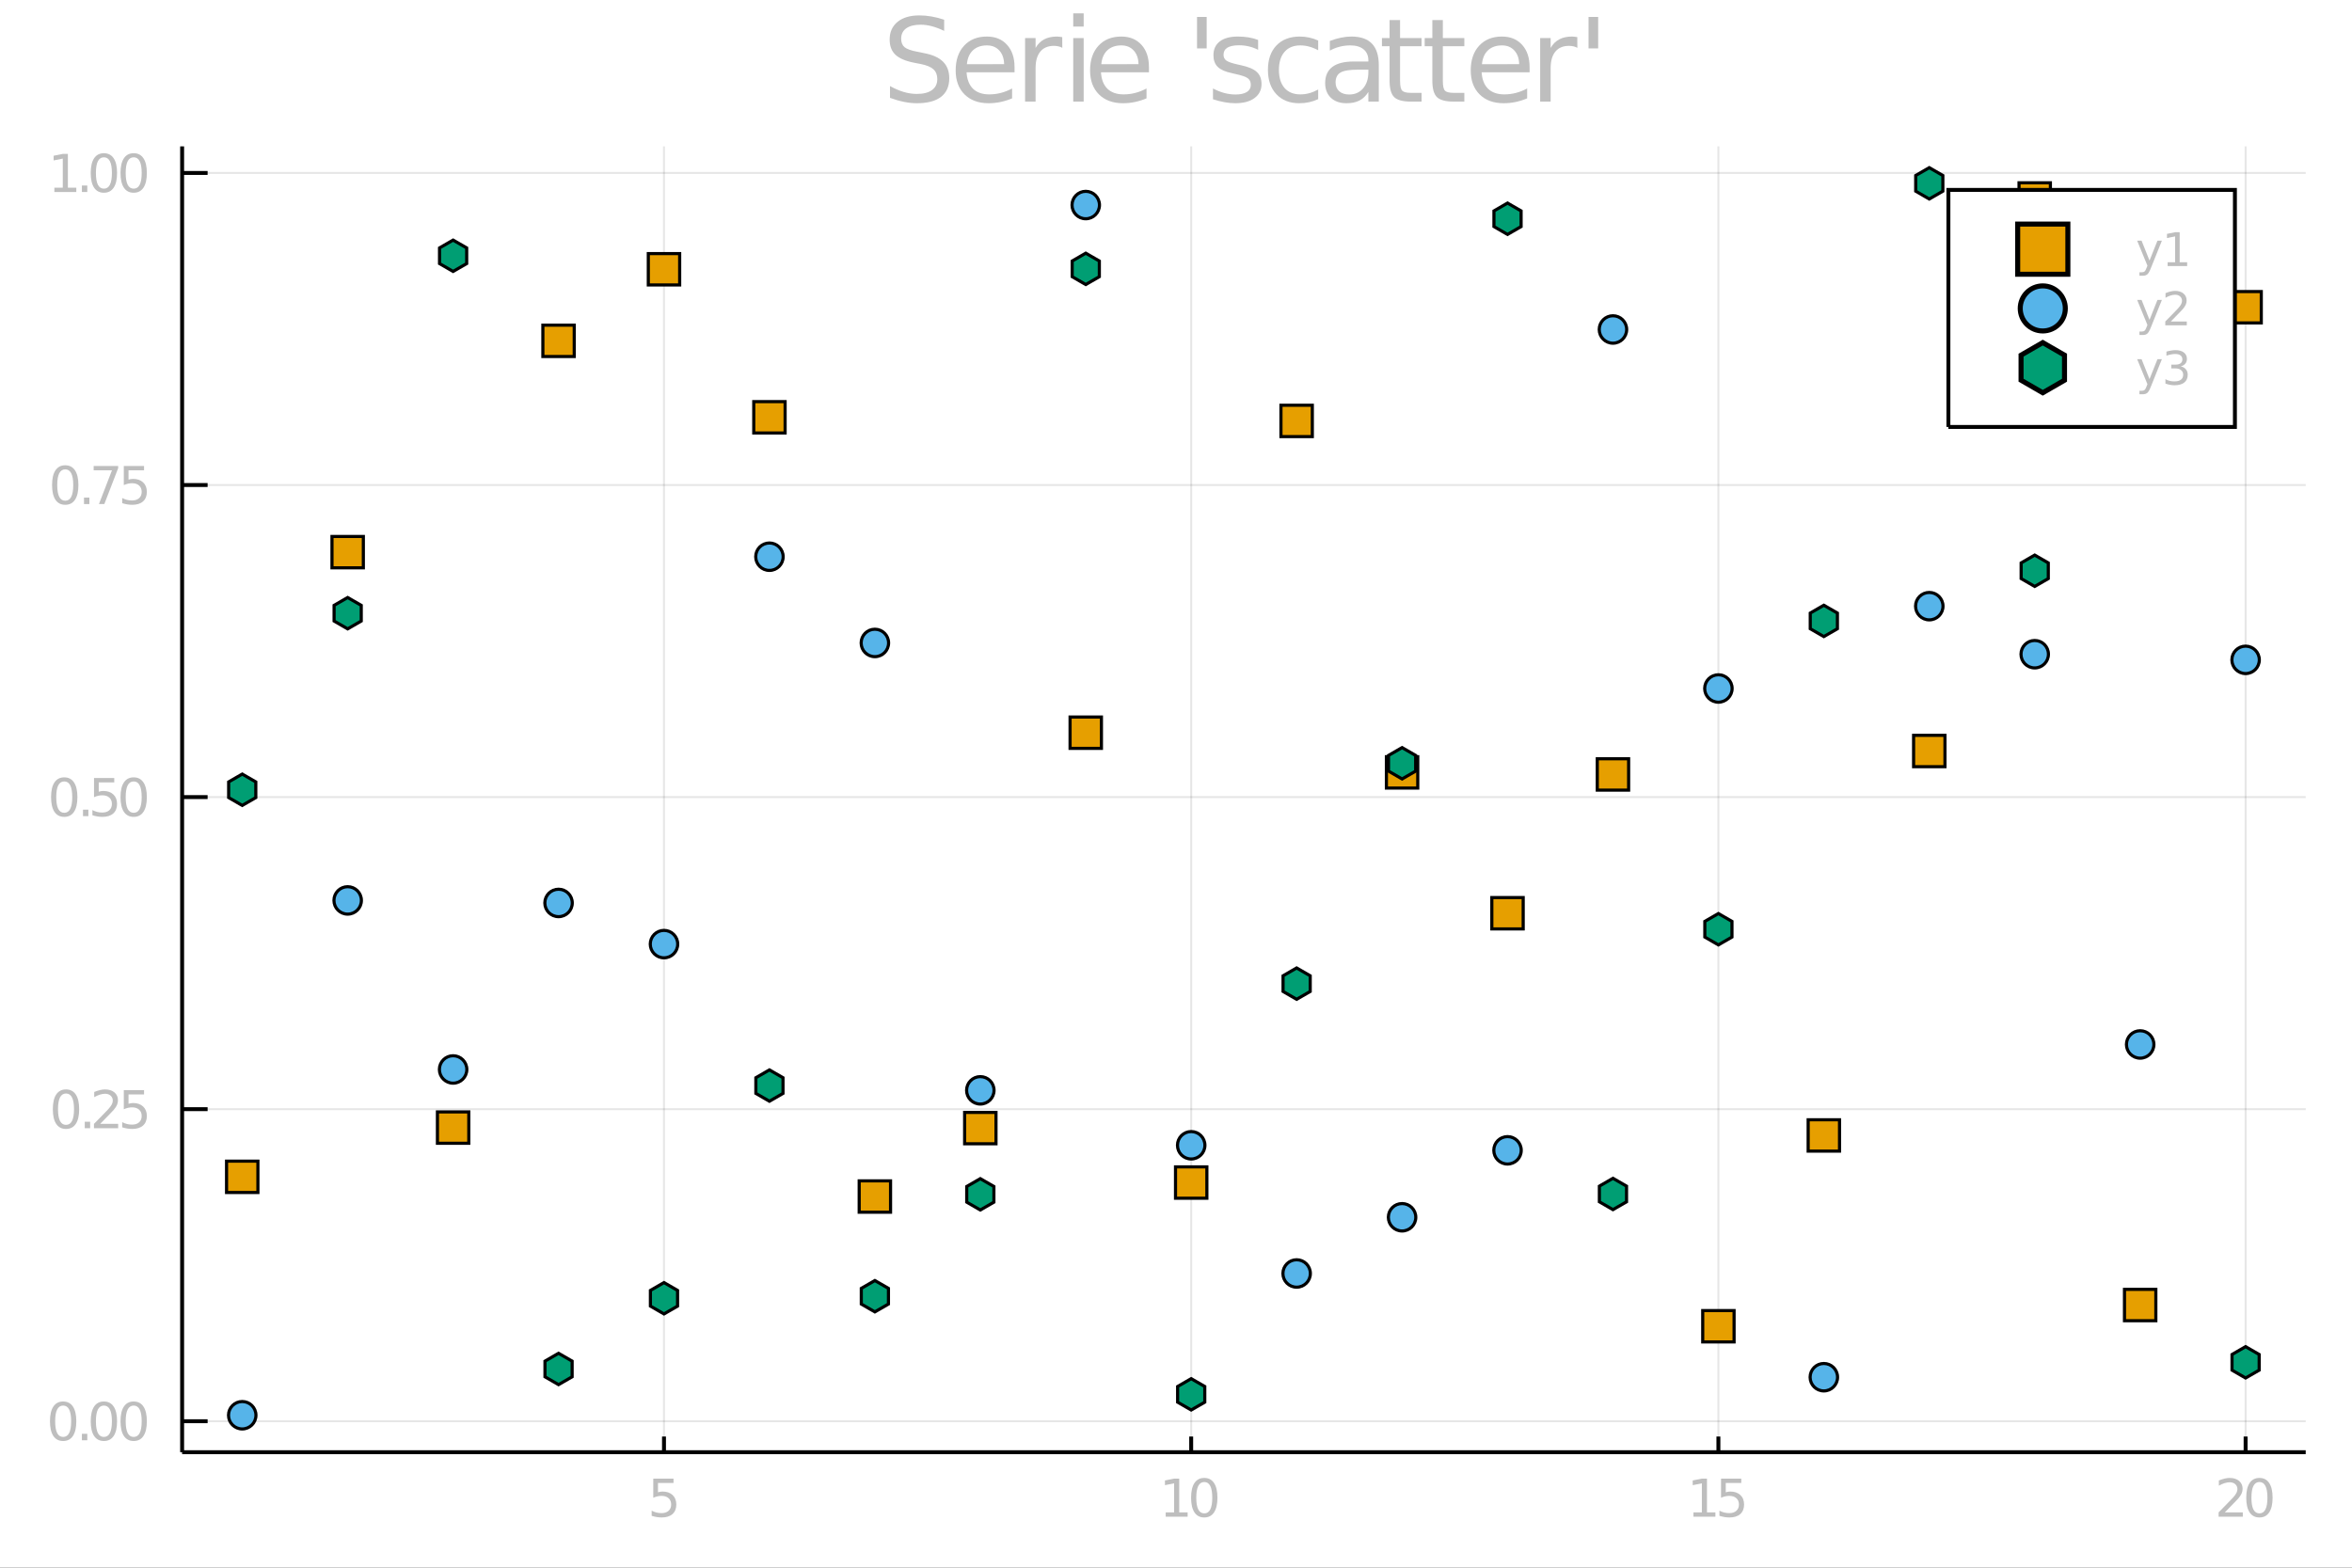 <?xml version="1.0" encoding="utf-8"?>
<svg xmlns="http://www.w3.org/2000/svg" xmlns:xlink="http://www.w3.org/1999/xlink" width="600" height="400" viewBox="0 0 2400 1600">
<rect x="0" y="0" width="2400" height="1600" fill="#333333" stroke="none"/>
<defs>
  <clipPath id="clip150">
    <rect x="0" y="0" width="2400" height="1600"/>
  </clipPath>
</defs>
<path clip-path="url(#clip150)" d="
M0 1600 L2400 1600 L2400 0 L0 0  Z
  " fill="#ffffff" fill-rule="evenodd" fill-opacity="1"/>
<defs>
  <clipPath id="clip151">
    <rect x="480" y="0" width="1681" height="1600"/>
  </clipPath>
</defs>
<path clip-path="url(#clip150)" d="
M185.846 1482.13 L2352.76 1482.13 L2352.76 149.392 L185.846 149.392  Z
  " fill="#ffffff" fill-rule="evenodd" fill-opacity="1"/>
<defs>
  <clipPath id="clip152">
    <rect x="185" y="149" width="2168" height="1334"/>
  </clipPath>
</defs>
<polyline clip-path="url(#clip152)" style="stroke:#000000; stroke-width:2; stroke-opacity:0.1; fill:none" points="
  677.543,1482.13 677.543,149.392 
  "/>
<polyline clip-path="url(#clip152)" style="stroke:#000000; stroke-width:2; stroke-opacity:0.1; fill:none" points="
  1215.5,1482.13 1215.5,149.392 
  "/>
<polyline clip-path="url(#clip152)" style="stroke:#000000; stroke-width:2; stroke-opacity:0.1; fill:none" points="
  1753.47,1482.13 1753.47,149.392 
  "/>
<polyline clip-path="url(#clip152)" style="stroke:#000000; stroke-width:2; stroke-opacity:0.1; fill:none" points="
  2291.43,1482.13 2291.43,149.392 
  "/>
<polyline clip-path="url(#clip150)" style="stroke:#000000; stroke-width:4; stroke-opacity:1; fill:none" points="
  185.846,1482.13 2352.76,1482.13 
  "/>
<polyline clip-path="url(#clip150)" style="stroke:#000000; stroke-width:4; stroke-opacity:1; fill:none" points="
  677.543,1482.13 677.543,1466.14 
  "/>
<polyline clip-path="url(#clip150)" style="stroke:#000000; stroke-width:4; stroke-opacity:1; fill:none" points="
  1215.5,1482.13 1215.5,1466.14 
  "/>
<polyline clip-path="url(#clip150)" style="stroke:#000000; stroke-width:4; stroke-opacity:1; fill:none" points="
  1753.47,1482.13 1753.47,1466.14 
  "/>
<polyline clip-path="url(#clip150)" style="stroke:#000000; stroke-width:4; stroke-opacity:1; fill:none" points="
  2291.43,1482.13 2291.43,1466.14 
  "/>
<path clip-path="url(#clip150)" d="M 0 0 M666.605 1509.1 L687.256 1509.1 L687.256 1513.53 L671.423 1513.53 L671.423 1523.06 Q672.569 1522.67 673.715 1522.49 Q674.861 1522.28 676.006 1522.28 Q682.517 1522.28 686.319 1525.85 Q690.121 1529.42 690.121 1535.51 Q690.121 1541.79 686.215 1545.28 Q682.308 1548.74 675.199 1548.74 Q672.751 1548.74 670.199 1548.32 Q667.673 1547.91 664.965 1547.07 L664.965 1541.79 Q667.309 1543.06 669.809 1543.69 Q672.309 1544.31 675.095 1544.31 Q679.6 1544.31 682.23 1541.94 Q684.861 1539.57 684.861 1535.51 Q684.861 1531.45 682.23 1529.08 Q679.6 1526.71 675.095 1526.71 Q672.986 1526.71 670.876 1527.18 Q668.793 1527.65 666.605 1528.64 L666.605 1509.1 Z" fill="#bebebe" fill-rule="evenodd" fill-opacity="1" /><path clip-path="url(#clip150)" d="M 0 0 M1189.49 1543.56 L1198.08 1543.56 L1198.08 1513.9 L1188.73 1515.77 L1188.73 1510.98 L1198.03 1509.1 L1203.29 1509.1 L1203.29 1543.56 L1211.88 1543.56 L1211.88 1547.98 L1189.49 1547.98 L1189.49 1543.56 Z" fill="#bebebe" fill-rule="evenodd" fill-opacity="1" /><path clip-path="url(#clip150)" d="M 0 0 M1228.84 1512.57 Q1224.78 1512.57 1222.72 1516.58 Q1220.69 1520.56 1220.69 1528.58 Q1220.69 1536.58 1222.72 1540.59 Q1224.78 1544.57 1228.84 1544.57 Q1232.93 1544.57 1234.96 1540.59 Q1237.01 1536.58 1237.01 1528.58 Q1237.01 1520.56 1234.96 1516.58 Q1232.93 1512.57 1228.84 1512.57 M1228.84 1508.4 Q1235.37 1508.4 1238.81 1513.58 Q1242.28 1518.74 1242.28 1528.58 Q1242.28 1538.4 1238.81 1543.58 Q1235.37 1548.74 1228.84 1548.74 Q1222.3 1548.74 1218.84 1543.58 Q1215.4 1538.4 1215.4 1528.58 Q1215.4 1518.74 1218.84 1513.58 Q1222.3 1508.4 1228.84 1508.4 Z" fill="#bebebe" fill-rule="evenodd" fill-opacity="1" /><path clip-path="url(#clip150)" d="M 0 0 M1728.01 1543.56 L1736.6 1543.56 L1736.6 1513.9 L1727.26 1515.77 L1727.26 1510.98 L1736.55 1509.1 L1741.81 1509.1 L1741.81 1543.56 L1750.41 1543.56 L1750.41 1547.98 L1728.01 1547.98 L1728.01 1543.56 Z" fill="#bebebe" fill-rule="evenodd" fill-opacity="1" /><path clip-path="url(#clip150)" d="M 0 0 M1756.16 1509.1 L1776.81 1509.1 L1776.81 1513.53 L1760.98 1513.53 L1760.98 1523.06 Q1762.13 1522.67 1763.27 1522.49 Q1764.42 1522.28 1765.56 1522.28 Q1772.07 1522.28 1775.88 1525.85 Q1779.68 1529.42 1779.68 1535.51 Q1779.68 1541.79 1775.77 1545.28 Q1771.86 1548.74 1764.76 1548.74 Q1762.31 1548.74 1759.76 1548.32 Q1757.23 1547.91 1754.52 1547.07 L1754.52 1541.79 Q1756.86 1543.06 1759.36 1543.69 Q1761.86 1544.31 1764.65 1544.31 Q1769.16 1544.31 1771.79 1541.94 Q1774.42 1539.57 1774.42 1535.51 Q1774.42 1531.45 1771.79 1529.08 Q1769.16 1526.71 1764.65 1526.71 Q1762.54 1526.71 1760.43 1527.18 Q1758.35 1527.65 1756.16 1528.64 L1756.16 1509.1 Z" fill="#bebebe" fill-rule="evenodd" fill-opacity="1" /><path clip-path="url(#clip150)" d="M 0 0 M2270.22 1543.56 L2288.58 1543.56 L2288.58 1547.98 L2263.89 1547.98 L2263.89 1543.56 Q2266.88 1540.46 2272.04 1535.25 Q2277.22 1530.02 2278.55 1528.5 Q2281.08 1525.67 2282.07 1523.71 Q2283.08 1521.73 2283.08 1519.83 Q2283.08 1516.73 2280.89 1514.78 Q2278.73 1512.83 2275.24 1512.83 Q2272.77 1512.83 2270.01 1513.69 Q2267.27 1514.55 2264.15 1516.29 L2264.15 1510.98 Q2267.33 1509.7 2270.09 1509.05 Q2272.85 1508.4 2275.14 1508.4 Q2281.18 1508.4 2284.77 1511.42 Q2288.37 1514.44 2288.37 1519.49 Q2288.37 1521.89 2287.46 1524.05 Q2286.57 1526.19 2284.2 1529.1 Q2283.55 1529.86 2280.06 1533.48 Q2276.57 1537.07 2270.22 1543.56 Z" fill="#bebebe" fill-rule="evenodd" fill-opacity="1" /><path clip-path="url(#clip150)" d="M 0 0 M2305.53 1512.57 Q2301.47 1512.57 2299.41 1516.58 Q2297.38 1520.56 2297.38 1528.58 Q2297.38 1536.58 2299.41 1540.59 Q2301.47 1544.57 2305.53 1544.57 Q2309.62 1544.57 2311.65 1540.59 Q2313.71 1536.58 2313.71 1528.58 Q2313.71 1520.56 2311.65 1516.58 Q2309.62 1512.57 2305.53 1512.57 M2305.53 1508.4 Q2312.07 1508.4 2315.5 1513.58 Q2318.97 1518.74 2318.97 1528.58 Q2318.97 1538.4 2315.5 1543.58 Q2312.07 1548.74 2305.53 1548.74 Q2298.99 1548.74 2295.53 1543.58 Q2292.09 1538.4 2292.09 1528.58 Q2292.09 1518.74 2295.53 1513.58 Q2298.99 1508.4 2305.53 1508.4 Z" fill="#bebebe" fill-rule="evenodd" fill-opacity="1" /><polyline clip-path="url(#clip152)" style="stroke:#000000; stroke-width:2; stroke-opacity:0.1; fill:none" points="
  185.846,1450.52 2352.76,1450.52 
  "/>
<polyline clip-path="url(#clip152)" style="stroke:#000000; stroke-width:2; stroke-opacity:0.1; fill:none" points="
  185.846,1132.02 2352.76,1132.02 
  "/>
<polyline clip-path="url(#clip152)" style="stroke:#000000; stroke-width:2; stroke-opacity:0.1; fill:none" points="
  185.846,813.519 2352.76,813.519 
  "/>
<polyline clip-path="url(#clip152)" style="stroke:#000000; stroke-width:2; stroke-opacity:0.1; fill:none" points="
  185.846,495.017 2352.76,495.017 
  "/>
<polyline clip-path="url(#clip152)" style="stroke:#000000; stroke-width:2; stroke-opacity:0.1; fill:none" points="
  185.846,176.515 2352.76,176.515 
  "/>
<polyline clip-path="url(#clip150)" style="stroke:#000000; stroke-width:4; stroke-opacity:1; fill:none" points="
  185.846,1482.13 185.846,149.392 
  "/>
<polyline clip-path="url(#clip150)" style="stroke:#000000; stroke-width:4; stroke-opacity:1; fill:none" points="
  185.846,1450.52 211.849,1450.52 
  "/>
<polyline clip-path="url(#clip150)" style="stroke:#000000; stroke-width:4; stroke-opacity:1; fill:none" points="
  185.846,1132.02 211.849,1132.02 
  "/>
<polyline clip-path="url(#clip150)" style="stroke:#000000; stroke-width:4; stroke-opacity:1; fill:none" points="
  185.846,813.519 211.849,813.519 
  "/>
<polyline clip-path="url(#clip150)" style="stroke:#000000; stroke-width:4; stroke-opacity:1; fill:none" points="
  185.846,495.017 211.849,495.017 
  "/>
<polyline clip-path="url(#clip150)" style="stroke:#000000; stroke-width:4; stroke-opacity:1; fill:none" points="
  185.846,176.515 211.849,176.515 
  "/>
<path clip-path="url(#clip150)" d="M 0 0 M64.43 1434.55 Q60.367 1434.55 58.31 1438.56 Q56.279 1442.54 56.279 1450.56 Q56.279 1458.56 58.31 1462.57 Q60.367 1466.55 64.43 1466.55 Q68.518 1466.55 70.549 1462.57 Q72.607 1458.56 72.607 1450.56 Q72.607 1442.54 70.549 1438.56 Q68.518 1434.55 64.43 1434.55 M64.43 1430.38 Q70.966 1430.38 74.403 1435.56 Q77.867 1440.72 77.867 1450.56 Q77.867 1460.38 74.403 1465.56 Q70.966 1470.72 64.43 1470.72 Q57.893 1470.72 54.43 1465.56 Q50.992 1460.38 50.992 1450.56 Q50.992 1440.72 54.43 1435.56 Q57.893 1430.38 64.43 1430.38 Z" fill="#bebebe" fill-rule="evenodd" fill-opacity="1" /><path clip-path="url(#clip150)" d="M 0 0 M83.57 1463.35 L89.065 1463.35 L89.065 1469.96 L83.57 1469.96 L83.57 1463.35 Z" fill="#bebebe" fill-rule="evenodd" fill-opacity="1" /><path clip-path="url(#clip150)" d="M 0 0 M106.018 1434.55 Q101.955 1434.55 99.898 1438.56 Q97.867 1442.54 97.867 1450.56 Q97.867 1458.56 99.898 1462.57 Q101.955 1466.55 106.018 1466.55 Q110.106 1466.55 112.138 1462.57 Q114.195 1458.56 114.195 1450.56 Q114.195 1442.54 112.138 1438.56 Q110.106 1434.55 106.018 1434.55 M106.018 1430.38 Q112.554 1430.38 115.992 1435.56 Q119.455 1440.72 119.455 1450.56 Q119.455 1460.38 115.992 1465.56 Q112.554 1470.72 106.018 1470.72 Q99.481 1470.72 96.018 1465.56 Q92.58 1460.38 92.58 1450.56 Q92.58 1440.72 96.018 1435.56 Q99.481 1430.38 106.018 1430.38 Z" fill="#bebebe" fill-rule="evenodd" fill-opacity="1" /><path clip-path="url(#clip150)" d="M 0 0 M136.408 1434.55 Q132.346 1434.55 130.289 1438.56 Q128.257 1442.54 128.257 1450.56 Q128.257 1458.56 130.289 1462.57 Q132.346 1466.55 136.408 1466.55 Q140.497 1466.55 142.528 1462.57 Q144.585 1458.56 144.585 1450.56 Q144.585 1442.54 142.528 1438.56 Q140.497 1434.55 136.408 1434.55 M136.408 1430.38 Q142.945 1430.38 146.382 1435.56 Q149.846 1440.72 149.846 1450.56 Q149.846 1460.38 146.382 1465.56 Q142.945 1470.72 136.408 1470.72 Q129.872 1470.72 126.408 1465.56 Q122.971 1460.38 122.971 1450.56 Q122.971 1440.72 126.408 1435.56 Q129.872 1430.38 136.408 1430.38 Z" fill="#bebebe" fill-rule="evenodd" fill-opacity="1" /><path clip-path="url(#clip150)" d="M 0 0 M67.346 1116.04 Q63.284 1116.04 61.226 1120.05 Q59.195 1124.04 59.195 1132.06 Q59.195 1140.05 61.226 1144.07 Q63.284 1148.05 67.346 1148.05 Q71.435 1148.05 73.466 1144.07 Q75.523 1140.05 75.523 1132.06 Q75.523 1124.04 73.466 1120.05 Q71.435 1116.04 67.346 1116.04 M67.346 1111.88 Q73.883 1111.88 77.32 1117.06 Q80.784 1122.22 80.784 1132.06 Q80.784 1141.88 77.32 1147.06 Q73.883 1152.22 67.346 1152.22 Q60.81 1152.22 57.346 1147.06 Q53.909 1141.88 53.909 1132.06 Q53.909 1122.22 57.346 1117.06 Q60.81 1111.88 67.346 1111.88 Z" fill="#bebebe" fill-rule="evenodd" fill-opacity="1" /><path clip-path="url(#clip150)" d="M 0 0 M86.487 1144.85 L91.981 1144.85 L91.981 1151.46 L86.487 1151.46 L86.487 1144.85 Z" fill="#bebebe" fill-rule="evenodd" fill-opacity="1" /><path clip-path="url(#clip150)" d="M 0 0 M102.216 1147.03 L120.575 1147.03 L120.575 1151.46 L95.888 1151.46 L95.888 1147.03 Q98.882 1143.93 104.039 1138.73 Q109.221 1133.49 110.549 1131.98 Q113.075 1129.14 114.065 1127.19 Q115.08 1125.21 115.08 1123.31 Q115.08 1120.21 112.893 1118.26 Q110.731 1116.3 107.242 1116.3 Q104.768 1116.3 102.007 1117.16 Q99.273 1118.02 96.148 1119.77 L96.148 1114.46 Q99.325 1113.18 102.086 1112.53 Q104.846 1111.88 107.138 1111.88 Q113.179 1111.88 116.773 1114.9 Q120.367 1117.92 120.367 1122.97 Q120.367 1125.37 119.455 1127.53 Q118.57 1129.66 116.2 1132.58 Q115.549 1133.34 112.06 1136.96 Q108.57 1140.55 102.216 1147.03 Z" fill="#bebebe" fill-rule="evenodd" fill-opacity="1" /><path clip-path="url(#clip150)" d="M 0 0 M126.33 1112.58 L146.981 1112.58 L146.981 1117.01 L131.148 1117.01 L131.148 1126.54 Q132.294 1126.15 133.44 1125.97 Q134.585 1125.76 135.731 1125.76 Q142.242 1125.76 146.044 1129.33 Q149.846 1132.89 149.846 1138.99 Q149.846 1145.26 145.94 1148.75 Q142.033 1152.22 134.924 1152.22 Q132.476 1152.22 129.924 1151.8 Q127.398 1151.38 124.69 1150.55 L124.69 1145.26 Q127.033 1146.54 129.533 1147.16 Q132.033 1147.79 134.82 1147.79 Q139.325 1147.79 141.955 1145.42 Q144.585 1143.05 144.585 1138.99 Q144.585 1134.92 141.955 1132.55 Q139.325 1130.18 134.82 1130.18 Q132.71 1130.18 130.601 1130.65 Q128.518 1131.12 126.33 1132.11 L126.33 1112.58 Z" fill="#bebebe" fill-rule="evenodd" fill-opacity="1" /><path clip-path="url(#clip150)" d="M 0 0 M65.549 797.542 Q61.487 797.542 59.43 801.553 Q57.398 805.537 57.398 813.558 Q57.398 821.553 59.43 825.563 Q61.487 829.547 65.549 829.547 Q69.638 829.547 71.669 825.563 Q73.726 821.553 73.726 813.558 Q73.726 805.537 71.669 801.553 Q69.638 797.542 65.549 797.542 M65.549 793.376 Q72.086 793.376 75.523 798.558 Q78.987 803.714 78.987 813.558 Q78.987 823.376 75.523 828.558 Q72.086 833.714 65.549 833.714 Q59.013 833.714 55.549 828.558 Q52.112 823.376 52.112 813.558 Q52.112 803.714 55.549 798.558 Q59.013 793.376 65.549 793.376 Z" fill="#bebebe" fill-rule="evenodd" fill-opacity="1" /><path clip-path="url(#clip150)" d="M 0 0 M84.69 826.344 L90.185 826.344 L90.185 832.959 L84.69 832.959 L84.69 826.344 Z" fill="#bebebe" fill-rule="evenodd" fill-opacity="1" /><path clip-path="url(#clip150)" d="M 0 0 M95.94 794.079 L116.591 794.079 L116.591 798.506 L100.757 798.506 L100.757 808.037 Q101.903 807.646 103.049 807.464 Q104.195 807.256 105.341 807.256 Q111.851 807.256 115.653 810.823 Q119.455 814.391 119.455 820.485 Q119.455 826.761 115.549 830.25 Q111.643 833.714 104.534 833.714 Q102.086 833.714 99.534 833.297 Q97.007 832.881 94.299 832.047 L94.299 826.761 Q96.643 828.037 99.143 828.662 Q101.643 829.287 104.429 829.287 Q108.935 829.287 111.565 826.917 Q114.195 824.547 114.195 820.485 Q114.195 816.422 111.565 814.053 Q108.935 811.683 104.429 811.683 Q102.32 811.683 100.211 812.152 Q98.127 812.62 95.94 813.61 L95.94 794.079 Z" fill="#bebebe" fill-rule="evenodd" fill-opacity="1" /><path clip-path="url(#clip150)" d="M 0 0 M136.408 797.542 Q132.346 797.542 130.289 801.553 Q128.257 805.537 128.257 813.558 Q128.257 821.553 130.289 825.563 Q132.346 829.547 136.408 829.547 Q140.497 829.547 142.528 825.563 Q144.585 821.553 144.585 813.558 Q144.585 805.537 142.528 801.553 Q140.497 797.542 136.408 797.542 M136.408 793.376 Q142.945 793.376 146.382 798.558 Q149.846 803.714 149.846 813.558 Q149.846 823.376 146.382 828.558 Q142.945 833.714 136.408 833.714 Q129.872 833.714 126.408 828.558 Q122.971 823.376 122.971 813.558 Q122.971 803.714 126.408 798.558 Q129.872 793.376 136.408 793.376 Z" fill="#bebebe" fill-rule="evenodd" fill-opacity="1" /><path clip-path="url(#clip150)" d="M 0 0 M66.565 479.04 Q62.502 479.04 60.445 483.051 Q58.414 487.035 58.414 495.056 Q58.414 503.05 60.445 507.061 Q62.502 511.045 66.565 511.045 Q70.653 511.045 72.685 507.061 Q74.742 503.05 74.742 495.056 Q74.742 487.035 72.685 483.051 Q70.653 479.04 66.565 479.04 M66.565 474.874 Q73.101 474.874 76.539 480.056 Q80.002 485.212 80.002 495.056 Q80.002 504.873 76.539 510.056 Q73.101 515.212 66.565 515.212 Q60.029 515.212 56.565 510.056 Q53.127 504.873 53.127 495.056 Q53.127 485.212 56.565 480.056 Q60.029 474.874 66.565 474.874 Z" fill="#bebebe" fill-rule="evenodd" fill-opacity="1" /><path clip-path="url(#clip150)" d="M 0 0 M85.706 507.842 L91.2 507.842 L91.2 514.457 L85.706 514.457 L85.706 507.842 Z" fill="#bebebe" fill-rule="evenodd" fill-opacity="1" /><path clip-path="url(#clip150)" d="M 0 0 M95.575 475.577 L120.575 475.577 L120.575 477.816 L106.461 514.457 L100.966 514.457 L114.247 480.004 L95.575 480.004 L95.575 475.577 Z" fill="#bebebe" fill-rule="evenodd" fill-opacity="1" /><path clip-path="url(#clip150)" d="M 0 0 M126.33 475.577 L146.981 475.577 L146.981 480.004 L131.148 480.004 L131.148 489.535 Q132.294 489.144 133.44 488.962 Q134.585 488.754 135.731 488.754 Q142.242 488.754 146.044 492.321 Q149.846 495.889 149.846 501.983 Q149.846 508.259 145.94 511.748 Q142.033 515.212 134.924 515.212 Q132.476 515.212 129.924 514.795 Q127.398 514.379 124.69 513.545 L124.69 508.259 Q127.033 509.535 129.533 510.16 Q132.033 510.785 134.82 510.785 Q139.325 510.785 141.955 508.415 Q144.585 506.045 144.585 501.983 Q144.585 497.92 141.955 495.551 Q139.325 493.181 134.82 493.181 Q132.71 493.181 130.601 493.649 Q128.518 494.118 126.33 495.108 L126.33 475.577 Z" fill="#bebebe" fill-rule="evenodd" fill-opacity="1" /><path clip-path="url(#clip150)" d="M 0 0 M55.471 191.527 L64.065 191.527 L64.065 161.866 L54.716 163.741 L54.716 158.95 L64.013 157.075 L69.273 157.075 L69.273 191.527 L77.867 191.527 L77.867 195.955 L55.471 195.955 L55.471 191.527 Z" fill="#bebebe" fill-rule="evenodd" fill-opacity="1" /><path clip-path="url(#clip150)" d="M 0 0 M83.57 189.34 L89.065 189.34 L89.065 195.955 L83.57 195.955 L83.57 189.34 Z" fill="#bebebe" fill-rule="evenodd" fill-opacity="1" /><path clip-path="url(#clip150)" d="M 0 0 M106.018 160.538 Q101.955 160.538 99.898 164.548 Q97.867 168.533 97.867 176.554 Q97.867 184.548 99.898 188.559 Q101.955 192.543 106.018 192.543 Q110.106 192.543 112.138 188.559 Q114.195 184.548 114.195 176.554 Q114.195 168.533 112.138 164.548 Q110.106 160.538 106.018 160.538 M106.018 156.371 Q112.554 156.371 115.992 161.554 Q119.455 166.71 119.455 176.554 Q119.455 186.371 115.992 191.554 Q112.554 196.71 106.018 196.71 Q99.481 196.71 96.018 191.554 Q92.58 186.371 92.58 176.554 Q92.58 166.71 96.018 161.554 Q99.481 156.371 106.018 156.371 Z" fill="#bebebe" fill-rule="evenodd" fill-opacity="1" /><path clip-path="url(#clip150)" d="M 0 0 M136.408 160.538 Q132.346 160.538 130.289 164.548 Q128.257 168.533 128.257 176.554 Q128.257 184.548 130.289 188.559 Q132.346 192.543 136.408 192.543 Q140.497 192.543 142.528 188.559 Q144.585 184.548 144.585 176.554 Q144.585 168.533 142.528 164.548 Q140.497 160.538 136.408 160.538 M136.408 156.371 Q142.945 156.371 146.382 161.554 Q149.846 166.71 149.846 176.554 Q149.846 186.371 146.382 191.554 Q142.945 196.71 136.408 196.71 Q129.872 196.71 126.408 191.554 Q122.971 186.371 122.971 176.554 Q122.971 166.71 126.408 161.554 Q129.872 156.371 136.408 156.371 Z" fill="#bebebe" fill-rule="evenodd" fill-opacity="1" /><path clip-path="url(#clip150)" d="M 0 0 M963.429 20.116 L963.429 31.516 Q956.774 28.333 950.871 26.771 Q944.968 25.208 939.47 25.208 Q929.922 25.208 924.714 28.912 Q919.563 32.616 919.563 39.444 Q919.563 45.173 922.977 48.125 Q926.45 51.018 936.056 52.812 L943.116 54.259 Q956.195 56.747 962.387 63.055 Q968.637 69.305 968.637 79.838 Q968.637 92.395 960.188 98.877 Q951.797 105.358 935.535 105.358 Q929.401 105.358 922.457 103.969 Q915.57 102.58 908.163 99.861 L908.163 87.824 Q915.281 91.817 922.109 93.842 Q928.938 95.868 935.535 95.868 Q945.547 95.868 950.987 91.932 Q956.426 87.997 956.426 80.706 Q956.426 74.34 952.491 70.752 Q948.614 67.164 939.702 65.37 L932.584 63.981 Q919.505 61.377 913.66 55.822 Q907.816 50.266 907.816 40.37 Q907.816 28.912 915.859 22.315 Q923.961 15.717 938.139 15.717 Q944.216 15.717 950.524 16.817 Q956.831 17.917 963.429 20.116 Z" fill="#bebebe" fill-rule="evenodd" fill-opacity="1" /><path clip-path="url(#clip150)" d="M 0 0 M1035.25 68.611 L1035.25 73.819 L986.287 73.819 Q986.982 84.814 992.884 90.601 Q998.845 96.331 1009.44 96.331 Q1015.57 96.331 1021.3 94.826 Q1027.09 93.321 1032.76 90.312 L1032.76 100.381 Q1027.03 102.812 1021.01 104.085 Q1014.99 105.358 1008.8 105.358 Q993.29 105.358 984.204 96.331 Q975.176 87.303 975.176 71.909 Q975.176 55.995 983.741 46.678 Q992.364 37.303 1006.95 37.303 Q1020.03 37.303 1027.61 45.752 Q1035.25 54.143 1035.25 68.611 M1024.6 65.486 Q1024.48 56.747 1019.68 51.539 Q1014.93 46.331 1007.06 46.331 Q998.151 46.331 992.769 51.365 Q987.445 56.4 986.635 65.544 L1024.6 65.486 Z" fill="#bebebe" fill-rule="evenodd" fill-opacity="1" /><path clip-path="url(#clip150)" d="M 0 0 M1083.97 48.819 Q1082.18 47.778 1080.04 47.315 Q1077.95 46.794 1075.41 46.794 Q1066.38 46.794 1061.52 52.697 Q1056.72 58.541 1056.72 69.537 L1056.72 103.68 L1046.01 103.68 L1046.01 38.865 L1056.72 38.865 L1056.72 48.935 Q1060.07 43.032 1065.45 40.197 Q1070.84 37.303 1078.53 37.303 Q1079.63 37.303 1080.96 37.477 Q1082.29 37.592 1083.91 37.882 L1083.97 48.819 Z" fill="#bebebe" fill-rule="evenodd" fill-opacity="1" /><path clip-path="url(#clip150)" d="M 0 0 M1095.14 38.865 L1105.79 38.865 L1105.79 103.68 L1095.14 103.68 L1095.14 38.865 M1095.14 13.634 L1105.79 13.634 L1105.79 27.118 L1095.14 27.118 L1095.14 13.634 Z" fill="#bebebe" fill-rule="evenodd" fill-opacity="1" /><path clip-path="url(#clip150)" d="M 0 0 M1172.4 68.611 L1172.4 73.819 L1123.44 73.819 Q1124.13 84.814 1130.04 90.601 Q1136 96.331 1146.59 96.331 Q1152.72 96.331 1158.45 94.826 Q1164.24 93.321 1169.91 90.312 L1169.91 100.381 Q1164.18 102.812 1158.16 104.085 Q1152.14 105.358 1145.95 105.358 Q1130.44 105.358 1121.36 96.331 Q1112.33 87.303 1112.33 71.909 Q1112.33 55.995 1120.89 46.678 Q1129.52 37.303 1144.1 37.303 Q1157.18 37.303 1164.76 45.752 Q1172.4 54.143 1172.4 68.611 M1161.75 65.486 Q1161.63 56.747 1156.83 51.539 Q1152.09 46.331 1144.21 46.331 Q1135.3 46.331 1129.92 51.365 Q1124.6 56.4 1123.79 65.544 L1161.75 65.486 Z" fill="#bebebe" fill-rule="evenodd" fill-opacity="1" /><path clip-path="url(#clip150)" d="M 0 0 M1231.31 17.28 L1231.31 49.398 L1221.47 49.398 L1221.47 17.28 L1231.31 17.28 Z" fill="#bebebe" fill-rule="evenodd" fill-opacity="1" /><path clip-path="url(#clip150)" d="M 0 0 M1283.8 40.775 L1283.8 50.845 Q1279.28 48.53 1274.42 47.372 Q1269.56 46.215 1264.35 46.215 Q1256.42 46.215 1252.43 48.646 Q1248.5 51.076 1248.5 55.937 Q1248.5 59.641 1251.33 61.782 Q1254.17 63.865 1262.73 65.775 L1266.38 66.585 Q1277.72 69.016 1282.47 73.472 Q1287.27 77.87 1287.27 85.798 Q1287.27 94.826 1280.09 100.092 Q1272.98 105.358 1260.48 105.358 Q1255.27 105.358 1249.6 104.317 Q1243.98 103.333 1237.73 101.307 L1237.73 90.312 Q1243.64 93.379 1249.36 94.942 Q1255.09 96.446 1260.71 96.446 Q1268.23 96.446 1272.28 93.9 Q1276.33 91.296 1276.33 86.608 Q1276.33 82.268 1273.38 79.953 Q1270.49 77.638 1260.59 75.497 L1256.89 74.629 Q1246.99 72.546 1242.59 68.263 Q1238.2 63.923 1238.2 56.4 Q1238.2 47.257 1244.68 42.28 Q1251.16 37.303 1263.08 37.303 Q1268.98 37.303 1274.19 38.171 Q1279.4 39.039 1283.8 40.775 Z" fill="#bebebe" fill-rule="evenodd" fill-opacity="1" /><path clip-path="url(#clip150)" d="M 0 0 M1345.08 41.354 L1345.08 51.308 Q1340.57 48.819 1336 47.604 Q1331.48 46.331 1326.85 46.331 Q1316.49 46.331 1310.76 52.928 Q1305.04 59.467 1305.04 71.331 Q1305.04 83.194 1310.76 89.791 Q1316.49 96.331 1326.85 96.331 Q1331.48 96.331 1336 95.115 Q1340.57 93.842 1345.08 91.354 L1345.08 101.192 Q1340.63 103.275 1335.82 104.317 Q1331.08 105.358 1325.7 105.358 Q1311.05 105.358 1302.43 96.157 Q1293.81 86.956 1293.81 71.331 Q1293.81 55.474 1302.49 46.389 Q1311.23 37.303 1326.39 37.303 Q1331.31 37.303 1336 38.345 Q1340.68 39.328 1345.08 41.354 Z" fill="#bebebe" fill-rule="evenodd" fill-opacity="1" /><path clip-path="url(#clip150)" d="M 0 0 M1385.71 71.099 Q1372.8 71.099 1367.82 74.05 Q1362.85 77.002 1362.85 84.12 Q1362.85 89.791 1366.55 93.148 Q1370.31 96.446 1376.74 96.446 Q1385.59 96.446 1390.91 90.196 Q1396.3 83.888 1396.3 73.472 L1396.3 71.099 L1385.71 71.099 M1406.94 66.701 L1406.94 103.68 L1396.3 103.68 L1396.3 93.842 Q1392.65 99.745 1387.21 102.58 Q1381.77 105.358 1373.9 105.358 Q1363.95 105.358 1358.04 99.803 Q1352.2 94.189 1352.2 84.814 Q1352.2 73.877 1359.49 68.321 Q1366.84 62.766 1381.37 62.766 L1396.3 62.766 L1396.3 61.724 Q1396.3 54.375 1391.44 50.382 Q1386.63 46.331 1377.89 46.331 Q1372.34 46.331 1367.07 47.662 Q1361.81 48.993 1356.95 51.655 L1356.95 41.817 Q1362.79 39.56 1368.29 38.46 Q1373.79 37.303 1378.99 37.303 Q1393.06 37.303 1400 44.595 Q1406.94 51.886 1406.94 66.701 Z" fill="#bebebe" fill-rule="evenodd" fill-opacity="1" /><path clip-path="url(#clip150)" d="M 0 0 M1428.65 20.463 L1428.65 38.865 L1450.58 38.865 L1450.58 47.141 L1428.65 47.141 L1428.65 82.326 Q1428.65 90.254 1430.79 92.511 Q1432.99 94.768 1439.64 94.768 L1450.58 94.768 L1450.58 103.68 L1439.64 103.68 Q1427.32 103.68 1422.63 99.108 Q1417.94 94.479 1417.94 82.326 L1417.94 47.141 L1410.13 47.141 L1410.13 38.865 L1417.94 38.865 L1417.94 20.463 L1428.65 20.463 Z" fill="#bebebe" fill-rule="evenodd" fill-opacity="1" /><path clip-path="url(#clip150)" d="M 0 0 M1472.28 20.463 L1472.28 38.865 L1494.21 38.865 L1494.21 47.141 L1472.28 47.141 L1472.28 82.326 Q1472.28 90.254 1474.42 92.511 Q1476.62 94.768 1483.28 94.768 L1494.21 94.768 L1494.21 103.68 L1483.28 103.68 Q1470.95 103.68 1466.26 99.108 Q1461.57 94.479 1461.57 82.326 L1461.57 47.141 L1453.76 47.141 L1453.76 38.865 L1461.57 38.865 L1461.57 20.463 L1472.28 20.463 Z" fill="#bebebe" fill-rule="evenodd" fill-opacity="1" /><path clip-path="url(#clip150)" d="M 0 0 M1560.82 68.611 L1560.82 73.819 L1511.86 73.819 Q1512.56 84.814 1518.46 90.601 Q1524.42 96.331 1535.01 96.331 Q1541.15 96.331 1546.87 94.826 Q1552.66 93.321 1558.33 90.312 L1558.33 100.381 Q1552.6 102.812 1546.59 104.085 Q1540.57 105.358 1534.37 105.358 Q1518.87 105.358 1509.78 96.331 Q1500.75 87.303 1500.75 71.909 Q1500.75 55.995 1509.32 46.678 Q1517.94 37.303 1532.52 37.303 Q1545.6 37.303 1553.18 45.752 Q1560.82 54.143 1560.82 68.611 M1550.17 65.486 Q1550.06 56.747 1545.25 51.539 Q1540.51 46.331 1532.64 46.331 Q1523.73 46.331 1518.34 51.365 Q1513.02 56.4 1512.21 65.544 L1550.17 65.486 Z" fill="#bebebe" fill-rule="evenodd" fill-opacity="1" /><path clip-path="url(#clip150)" d="M 0 0 M1609.55 48.819 Q1607.75 47.778 1605.61 47.315 Q1603.53 46.794 1600.98 46.794 Q1591.96 46.794 1587.09 52.697 Q1582.29 58.541 1582.29 69.537 L1582.29 103.68 L1571.59 103.68 L1571.59 38.865 L1582.29 38.865 L1582.29 48.935 Q1585.65 43.032 1591.03 40.197 Q1596.41 37.303 1604.11 37.303 Q1605.21 37.303 1606.54 37.477 Q1607.87 37.592 1609.49 37.882 L1609.55 48.819 Z" fill="#bebebe" fill-rule="evenodd" fill-opacity="1" /><path clip-path="url(#clip150)" d="M 0 0 M1630.79 17.28 L1630.79 49.398 L1620.95 49.398 L1620.95 17.28 L1630.79 17.28 Z" fill="#bebebe" fill-rule="evenodd" fill-opacity="1" /><path clip-path="url(#clip152)" d="M231.173 1185.08 L231.173 1217.08 L263.173 1217.08 L263.173 1185.08 L231.173 1185.08 Z" fill="#e69f00" fill-rule="evenodd" fill-opacity="1" stroke="#000000" stroke-opacity="1" stroke-width="3.2"/>
<path clip-path="url(#clip152)" d="M338.766 547.528 L338.766 579.528 L370.766 579.528 L370.766 547.528 L338.766 547.528 Z" fill="#e69f00" fill-rule="evenodd" fill-opacity="1" stroke="#000000" stroke-opacity="1" stroke-width="3.2"/>
<path clip-path="url(#clip152)" d="M446.358 1134.83 L446.358 1166.83 L478.358 1166.83 L478.358 1134.83 L446.358 1134.83 Z" fill="#e69f00" fill-rule="evenodd" fill-opacity="1" stroke="#000000" stroke-opacity="1" stroke-width="3.2"/>
<path clip-path="url(#clip152)" d="M553.95 331.862 L553.95 363.862 L585.95 363.862 L585.95 331.862 L553.95 331.862 Z" fill="#e69f00" fill-rule="evenodd" fill-opacity="1" stroke="#000000" stroke-opacity="1" stroke-width="3.2"/>
<path clip-path="url(#clip152)" d="M661.543 258.822 L661.543 290.822 L693.543 290.822 L693.543 258.822 L661.543 258.822 Z" fill="#e69f00" fill-rule="evenodd" fill-opacity="1" stroke="#000000" stroke-opacity="1" stroke-width="3.2"/>
<path clip-path="url(#clip152)" d="M769.135 409.9 L769.135 441.9 L801.135 441.9 L801.135 409.9 L769.135 409.9 Z" fill="#e69f00" fill-rule="evenodd" fill-opacity="1" stroke="#000000" stroke-opacity="1" stroke-width="3.2"/>
<path clip-path="url(#clip152)" d="M876.728 1205.2 L876.728 1237.2 L908.728 1237.2 L908.728 1205.2 L876.728 1205.2 Z" fill="#e69f00" fill-rule="evenodd" fill-opacity="1" stroke="#000000" stroke-opacity="1" stroke-width="3.2"/>
<path clip-path="url(#clip152)" d="M984.32 1135.35 L984.32 1167.35 L1016.32 1167.35 L1016.32 1135.35 L984.32 1135.35 Z" fill="#e69f00" fill-rule="evenodd" fill-opacity="1" stroke="#000000" stroke-opacity="1" stroke-width="3.2"/>
<path clip-path="url(#clip152)" d="M1091.91 731.798 L1091.91 763.798 L1123.91 763.798 L1123.91 731.798 L1091.91 731.798 Z" fill="#e69f00" fill-rule="evenodd" fill-opacity="1" stroke="#000000" stroke-opacity="1" stroke-width="3.2"/>
<path clip-path="url(#clip152)" d="M1199.5 1190.92 L1199.5 1222.92 L1231.5 1222.92 L1231.5 1190.92 L1199.5 1190.92 Z" fill="#e69f00" fill-rule="evenodd" fill-opacity="1" stroke="#000000" stroke-opacity="1" stroke-width="3.2"/>
<path clip-path="url(#clip152)" d="M1307.1 413.6 L1307.1 445.6 L1339.1 445.6 L1339.1 413.6 L1307.1 413.6 Z" fill="#e69f00" fill-rule="evenodd" fill-opacity="1" stroke="#000000" stroke-opacity="1" stroke-width="3.2"/>
<path clip-path="url(#clip152)" d="M1414.69 772.302 L1414.69 804.302 L1446.69 804.302 L1446.69 772.302 L1414.69 772.302 Z" fill="#e69f00" fill-rule="evenodd" fill-opacity="1" stroke="#000000" stroke-opacity="1" stroke-width="3.2"/>
<path clip-path="url(#clip152)" d="M1522.28 916.062 L1522.28 948.062 L1554.28 948.062 L1554.28 916.062 L1522.28 916.062 Z" fill="#e69f00" fill-rule="evenodd" fill-opacity="1" stroke="#000000" stroke-opacity="1" stroke-width="3.2"/>
<path clip-path="url(#clip152)" d="M1629.87 774.411 L1629.87 806.411 L1661.87 806.411 L1661.87 774.411 L1629.87 774.411 Z" fill="#e69f00" fill-rule="evenodd" fill-opacity="1" stroke="#000000" stroke-opacity="1" stroke-width="3.2"/>
<path clip-path="url(#clip152)" d="M1737.47 1337.59 L1737.47 1369.59 L1769.47 1369.59 L1769.47 1337.59 L1737.47 1337.59 Z" fill="#e69f00" fill-rule="evenodd" fill-opacity="1" stroke="#000000" stroke-opacity="1" stroke-width="3.2"/>
<path clip-path="url(#clip152)" d="M1845.06 1142.85 L1845.06 1174.85 L1877.06 1174.85 L1877.06 1142.85 L1845.06 1142.85 Z" fill="#e69f00" fill-rule="evenodd" fill-opacity="1" stroke="#000000" stroke-opacity="1" stroke-width="3.2"/>
<path clip-path="url(#clip152)" d="M1952.65 750.495 L1952.65 782.495 L1984.65 782.495 L1984.65 750.495 L1952.65 750.495 Z" fill="#e69f00" fill-rule="evenodd" fill-opacity="1" stroke="#000000" stroke-opacity="1" stroke-width="3.2"/>
<path clip-path="url(#clip152)" d="M2060.24 186.557 L2060.24 218.557 L2092.24 218.557 L2092.24 186.557 L2060.24 186.557 Z" fill="#e69f00" fill-rule="evenodd" fill-opacity="1" stroke="#000000" stroke-opacity="1" stroke-width="3.2"/>
<path clip-path="url(#clip152)" d="M2167.84 1315.94 L2167.84 1347.94 L2199.84 1347.94 L2199.84 1315.94 L2167.84 1315.94 Z" fill="#e69f00" fill-rule="evenodd" fill-opacity="1" stroke="#000000" stroke-opacity="1" stroke-width="3.2"/>
<path clip-path="url(#clip152)" d="M2275.43 297.572 L2275.43 329.572 L2307.43 329.572 L2307.43 297.572 L2275.43 297.572 Z" fill="#e69f00" fill-rule="evenodd" fill-opacity="1" stroke="#000000" stroke-opacity="1" stroke-width="3.2"/>
<circle clip-path="url(#clip152)" cx="247.173" cy="1444.41" r="14" fill="#56b4e9" fill-rule="evenodd" fill-opacity="1" stroke="#000000" stroke-opacity="1" stroke-width="3.2"/>
<circle clip-path="url(#clip152)" cx="354.766" cy="918.972" r="14" fill="#56b4e9" fill-rule="evenodd" fill-opacity="1" stroke="#000000" stroke-opacity="1" stroke-width="3.2"/>
<circle clip-path="url(#clip152)" cx="462.358" cy="1091.5" r="14" fill="#56b4e9" fill-rule="evenodd" fill-opacity="1" stroke="#000000" stroke-opacity="1" stroke-width="3.2"/>
<circle clip-path="url(#clip152)" cx="569.95" cy="921.557" r="14" fill="#56b4e9" fill-rule="evenodd" fill-opacity="1" stroke="#000000" stroke-opacity="1" stroke-width="3.2"/>
<circle clip-path="url(#clip152)" cx="677.543" cy="963.565" r="14" fill="#56b4e9" fill-rule="evenodd" fill-opacity="1" stroke="#000000" stroke-opacity="1" stroke-width="3.2"/>
<circle clip-path="url(#clip152)" cx="785.135" cy="568.181" r="14" fill="#56b4e9" fill-rule="evenodd" fill-opacity="1" stroke="#000000" stroke-opacity="1" stroke-width="3.2"/>
<circle clip-path="url(#clip152)" cx="892.728" cy="656.191" r="14" fill="#56b4e9" fill-rule="evenodd" fill-opacity="1" stroke="#000000" stroke-opacity="1" stroke-width="3.2"/>
<circle clip-path="url(#clip152)" cx="1000.32" cy="1112.81" r="14" fill="#56b4e9" fill-rule="evenodd" fill-opacity="1" stroke="#000000" stroke-opacity="1" stroke-width="3.2"/>
<circle clip-path="url(#clip152)" cx="1107.91" cy="209.267" r="14" fill="#56b4e9" fill-rule="evenodd" fill-opacity="1" stroke="#000000" stroke-opacity="1" stroke-width="3.2"/>
<circle clip-path="url(#clip152)" cx="1215.5" cy="1168.88" r="14" fill="#56b4e9" fill-rule="evenodd" fill-opacity="1" stroke="#000000" stroke-opacity="1" stroke-width="3.2"/>
<circle clip-path="url(#clip152)" cx="1323.1" cy="1299.72" r="14" fill="#56b4e9" fill-rule="evenodd" fill-opacity="1" stroke="#000000" stroke-opacity="1" stroke-width="3.2"/>
<circle clip-path="url(#clip152)" cx="1430.69" cy="1242.36" r="14" fill="#56b4e9" fill-rule="evenodd" fill-opacity="1" stroke="#000000" stroke-opacity="1" stroke-width="3.2"/>
<circle clip-path="url(#clip152)" cx="1538.28" cy="1174.03" r="14" fill="#56b4e9" fill-rule="evenodd" fill-opacity="1" stroke="#000000" stroke-opacity="1" stroke-width="3.2"/>
<circle clip-path="url(#clip152)" cx="1645.87" cy="336.268" r="14" fill="#56b4e9" fill-rule="evenodd" fill-opacity="1" stroke="#000000" stroke-opacity="1" stroke-width="3.2"/>
<circle clip-path="url(#clip152)" cx="1753.47" cy="702.669" r="14" fill="#56b4e9" fill-rule="evenodd" fill-opacity="1" stroke="#000000" stroke-opacity="1" stroke-width="3.2"/>
<circle clip-path="url(#clip152)" cx="1861.06" cy="1405.59" r="14" fill="#56b4e9" fill-rule="evenodd" fill-opacity="1" stroke="#000000" stroke-opacity="1" stroke-width="3.2"/>
<circle clip-path="url(#clip152)" cx="1968.65" cy="618.655" r="14" fill="#56b4e9" fill-rule="evenodd" fill-opacity="1" stroke="#000000" stroke-opacity="1" stroke-width="3.2"/>
<circle clip-path="url(#clip152)" cx="2076.24" cy="667.69" r="14" fill="#56b4e9" fill-rule="evenodd" fill-opacity="1" stroke="#000000" stroke-opacity="1" stroke-width="3.2"/>
<circle clip-path="url(#clip152)" cx="2183.84" cy="1065.98" r="14" fill="#56b4e9" fill-rule="evenodd" fill-opacity="1" stroke="#000000" stroke-opacity="1" stroke-width="3.2"/>
<circle clip-path="url(#clip152)" cx="2291.43" cy="673.45" r="14" fill="#56b4e9" fill-rule="evenodd" fill-opacity="1" stroke="#000000" stroke-opacity="1" stroke-width="3.2"/>
<path clip-path="url(#clip152)" d="M247.173 822.028 L233.317 814.028 L233.317 798.028 L247.173 790.028 L261.029 798.028 L261.029 814.028 Z" fill="#009e73" fill-rule="evenodd" fill-opacity="1" stroke="#000000" stroke-opacity="1" stroke-width="3.2"/>
<path clip-path="url(#clip152)" d="M354.766 641.833 L340.91 633.833 L340.91 617.833 L354.766 609.833 L368.622 617.833 L368.622 633.833 Z" fill="#009e73" fill-rule="evenodd" fill-opacity="1" stroke="#000000" stroke-opacity="1" stroke-width="3.2"/>
<path clip-path="url(#clip152)" d="M462.358 277.032 L448.502 269.032 L448.502 253.032 L462.358 245.032 L476.214 253.032 L476.214 269.032 Z" fill="#009e73" fill-rule="evenodd" fill-opacity="1" stroke="#000000" stroke-opacity="1" stroke-width="3.2"/>
<path clip-path="url(#clip152)" d="M569.95 1413.18 L556.094 1405.18 L556.094 1389.18 L569.95 1381.18 L583.806 1389.18 L583.806 1405.18 Z" fill="#009e73" fill-rule="evenodd" fill-opacity="1" stroke="#000000" stroke-opacity="1" stroke-width="3.2"/>
<path clip-path="url(#clip152)" d="M677.543 1341.02 L663.687 1333.02 L663.687 1317.02 L677.543 1309.02 L691.399 1317.02 L691.399 1333.02 Z" fill="#009e73" fill-rule="evenodd" fill-opacity="1" stroke="#000000" stroke-opacity="1" stroke-width="3.2"/>
<path clip-path="url(#clip152)" d="M785.135 1123.94 L771.279 1115.94 L771.279 1099.94 L785.135 1091.94 L798.991 1099.94 L798.991 1115.94 Z" fill="#009e73" fill-rule="evenodd" fill-opacity="1" stroke="#000000" stroke-opacity="1" stroke-width="3.2"/>
<path clip-path="url(#clip152)" d="M892.728 1338.93 L878.872 1330.93 L878.872 1314.93 L892.728 1306.93 L906.584 1314.93 L906.584 1330.93 Z" fill="#009e73" fill-rule="evenodd" fill-opacity="1" stroke="#000000" stroke-opacity="1" stroke-width="3.2"/>
<path clip-path="url(#clip152)" d="M1000.32 1234.94 L986.464 1226.94 L986.464 1210.94 L1000.32 1202.94 L1014.18 1210.94 L1014.18 1226.94 Z" fill="#009e73" fill-rule="evenodd" fill-opacity="1" stroke="#000000" stroke-opacity="1" stroke-width="3.2"/>
<path clip-path="url(#clip152)" d="M1107.91 290.396 L1094.06 282.396 L1094.06 266.396 L1107.91 258.396 L1121.77 266.396 L1121.77 282.396 Z" fill="#009e73" fill-rule="evenodd" fill-opacity="1" stroke="#000000" stroke-opacity="1" stroke-width="3.2"/>
<path clip-path="url(#clip152)" d="M1215.5 1439.07 L1201.65 1431.07 L1201.65 1415.07 L1215.5 1407.07 L1229.36 1415.07 L1229.36 1431.07 Z" fill="#009e73" fill-rule="evenodd" fill-opacity="1" stroke="#000000" stroke-opacity="1" stroke-width="3.2"/>
<path clip-path="url(#clip152)" d="M1323.1 1019.9 L1309.24 1011.9 L1309.24 995.905 L1323.1 987.905 L1336.95 995.905 L1336.95 1011.9 Z" fill="#009e73" fill-rule="evenodd" fill-opacity="1" stroke="#000000" stroke-opacity="1" stroke-width="3.2"/>
<path clip-path="url(#clip152)" d="M1430.69 795.005 L1416.83 787.005 L1416.83 771.005 L1430.69 763.005 L1444.55 771.005 L1444.55 787.005 Z" fill="#009e73" fill-rule="evenodd" fill-opacity="1" stroke="#000000" stroke-opacity="1" stroke-width="3.2"/>
<path clip-path="url(#clip152)" d="M1538.28 239.253 L1524.43 231.253 L1524.43 215.253 L1538.28 207.253 L1552.14 215.253 L1552.14 231.253 Z" fill="#009e73" fill-rule="evenodd" fill-opacity="1" stroke="#000000" stroke-opacity="1" stroke-width="3.2"/>
<path clip-path="url(#clip152)" d="M1645.87 1234.58 L1632.02 1226.58 L1632.02 1210.58 L1645.87 1202.58 L1659.73 1210.58 L1659.73 1226.58 Z" fill="#009e73" fill-rule="evenodd" fill-opacity="1" stroke="#000000" stroke-opacity="1" stroke-width="3.2"/>
<path clip-path="url(#clip152)" d="M1753.47 964.369 L1739.61 956.369 L1739.61 940.369 L1753.47 932.369 L1767.32 940.369 L1767.32 956.369 Z" fill="#009e73" fill-rule="evenodd" fill-opacity="1" stroke="#000000" stroke-opacity="1" stroke-width="3.2"/>
<path clip-path="url(#clip152)" d="M1861.06 649.706 L1847.2 641.706 L1847.2 625.706 L1861.06 617.706 L1874.91 625.706 L1874.91 641.706 Z" fill="#009e73" fill-rule="evenodd" fill-opacity="1" stroke="#000000" stroke-opacity="1" stroke-width="3.2"/>
<path clip-path="url(#clip152)" d="M1968.65 203.111 L1954.8 195.111 L1954.8 179.111 L1968.65 171.111 L1982.51 179.111 L1982.51 195.111 Z" fill="#009e73" fill-rule="evenodd" fill-opacity="1" stroke="#000000" stroke-opacity="1" stroke-width="3.2"/>
<path clip-path="url(#clip152)" d="M2076.24 598.525 L2062.39 590.525 L2062.39 574.525 L2076.24 566.525 L2090.1 574.525 L2090.1 590.525 Z" fill="#009e73" fill-rule="evenodd" fill-opacity="1" stroke="#000000" stroke-opacity="1" stroke-width="3.2"/>
<path clip-path="url(#clip152)" d="M2183.84 369.17 L2169.98 361.17 L2169.98 345.17 L2183.84 337.17 L2197.69 345.17 L2197.69 361.17 Z" fill="#009e73" fill-rule="evenodd" fill-opacity="1" stroke="#000000" stroke-opacity="1" stroke-width="3.2"/>
<path clip-path="url(#clip152)" d="M2291.43 1406.4 L2277.57 1398.4 L2277.57 1382.4 L2291.43 1374.4 L2305.28 1382.4 L2305.28 1398.4 Z" fill="#009e73" fill-rule="evenodd" fill-opacity="1" stroke="#000000" stroke-opacity="1" stroke-width="3.2"/>
<path clip-path="url(#clip150)" d="
M1988.16 435.737 L2280.53 435.737 L2280.53 193.817 L1988.16 193.817  Z
  " fill="#ffffff" fill-rule="evenodd" fill-opacity="1"/>
<polyline clip-path="url(#clip150)" style="stroke:#000000; stroke-width:4; stroke-opacity:1; fill:none" points="
  1988.16,435.737 2280.53,435.737 2280.53,193.817 1988.16,193.817 1988.16,435.737 
  "/>
<path clip-path="url(#clip150)" d="M2058.87 228.697 L2058.87 279.897 L2110.07 279.897 L2110.07 228.697 L2058.87 228.697 Z" fill="#e69f00" fill-rule="evenodd" fill-opacity="1" stroke="#000000" stroke-opacity="1" stroke-width="5.12"/>
<path clip-path="url(#clip150)" d="M 0 0 M2194.62 273.984 Q2192.81 278.614 2191.1 280.026 Q2189.39 281.438 2186.52 281.438 L2183.11 281.438 L2183.11 277.873 L2185.61 277.873 Q2187.37 277.873 2188.34 277.04 Q2189.32 276.206 2190.5 273.104 L2191.26 271.16 L2180.78 245.651 L2185.29 245.651 L2193.39 265.929 L2201.49 245.651 L2206.01 245.651 L2194.62 273.984 Z" fill="#bebebe" fill-rule="evenodd" fill-opacity="1" /><path clip-path="url(#clip150)" d="M 0 0 M2211.89 267.641 L2219.52 267.641 L2219.52 241.276 L2211.21 242.943 L2211.21 238.683 L2219.48 237.017 L2224.15 237.017 L2224.15 267.641 L2231.79 267.641 L2231.79 271.577 L2211.89 271.577 L2211.89 267.641 Z" fill="#bebebe" fill-rule="evenodd" fill-opacity="1" /><circle clip-path="url(#clip150)" cx="2084.47" cy="314.777" r="23" fill="#56b4e9" fill-rule="evenodd" fill-opacity="1" stroke="#000000" stroke-opacity="1" stroke-width="5.12"/>
<path clip-path="url(#clip150)" d="M 0 0 M2194.62 334.464 Q2192.81 339.094 2191.1 340.506 Q2189.39 341.918 2186.52 341.918 L2183.11 341.918 L2183.11 338.353 L2185.61 338.353 Q2187.37 338.353 2188.34 337.52 Q2189.32 336.686 2190.5 333.584 L2191.26 331.64 L2180.78 306.131 L2185.29 306.131 L2193.39 326.409 L2201.49 306.131 L2206.01 306.131 L2194.62 334.464 Z" fill="#bebebe" fill-rule="evenodd" fill-opacity="1" /><path clip-path="url(#clip150)" d="M 0 0 M2215.1 328.121 L2231.42 328.121 L2231.42 332.057 L2209.48 332.057 L2209.48 328.121 Q2212.14 325.367 2216.72 320.737 Q2221.33 316.085 2222.51 314.742 Q2224.76 312.219 2225.64 310.483 Q2226.54 308.723 2226.54 307.034 Q2226.54 304.279 2224.59 302.543 Q2222.67 300.807 2219.57 300.807 Q2217.37 300.807 2214.92 301.571 Q2212.49 302.335 2209.71 303.886 L2209.71 299.163 Q2212.53 298.029 2214.99 297.45 Q2217.44 296.872 2219.48 296.872 Q2224.85 296.872 2228.04 299.557 Q2231.24 302.242 2231.24 306.733 Q2231.24 308.862 2230.43 310.784 Q2229.64 312.682 2227.53 315.274 Q2226.96 315.946 2223.85 319.163 Q2220.75 322.358 2215.1 328.121 Z" fill="#bebebe" fill-rule="evenodd" fill-opacity="1" /><path clip-path="url(#clip150)" d="M2084.47 400.857 L2062.3 388.057 L2062.3 362.457 L2084.47 349.657 L2106.64 362.457 L2106.64 388.057 Z" fill="#009e73" fill-rule="evenodd" fill-opacity="1" stroke="#000000" stroke-opacity="1" stroke-width="5.12"/>
<path clip-path="url(#clip150)" d="M 0 0 M2194.62 394.944 Q2192.81 399.574 2191.1 400.986 Q2189.39 402.398 2186.52 402.398 L2183.11 402.398 L2183.11 398.833 L2185.61 398.833 Q2187.37 398.833 2188.34 398 Q2189.32 397.166 2190.5 394.064 L2191.26 392.12 L2180.78 366.611 L2185.29 366.611 L2193.39 386.889 L2201.49 366.611 L2206.01 366.611 L2194.62 394.944 Z" fill="#bebebe" fill-rule="evenodd" fill-opacity="1" /><path clip-path="url(#clip150)" d="M 0 0 M2225.24 373.902 Q2228.6 374.62 2230.47 376.889 Q2232.37 379.157 2232.37 382.49 Q2232.37 387.606 2228.85 390.407 Q2225.34 393.208 2218.85 393.208 Q2216.68 393.208 2214.36 392.768 Q2212.07 392.351 2209.62 391.495 L2209.62 386.981 Q2211.56 388.115 2213.88 388.694 Q2216.19 389.273 2218.71 389.273 Q2223.11 389.273 2225.4 387.537 Q2227.72 385.801 2227.72 382.49 Q2227.72 379.435 2225.57 377.722 Q2223.44 375.986 2219.62 375.986 L2215.59 375.986 L2215.59 372.143 L2219.8 372.143 Q2223.25 372.143 2225.08 370.778 Q2226.91 369.389 2226.91 366.796 Q2226.91 364.134 2225.01 362.722 Q2223.14 361.287 2219.62 361.287 Q2217.7 361.287 2215.5 361.703 Q2213.3 362.12 2210.66 363 L2210.66 358.833 Q2213.32 358.092 2215.64 357.722 Q2217.97 357.352 2220.03 357.352 Q2225.36 357.352 2228.46 359.782 Q2231.56 362.19 2231.56 366.31 Q2231.56 369.18 2229.92 371.171 Q2228.27 373.139 2225.24 373.902 Z" fill="#bebebe" fill-rule="evenodd" fill-opacity="1" /></svg>
